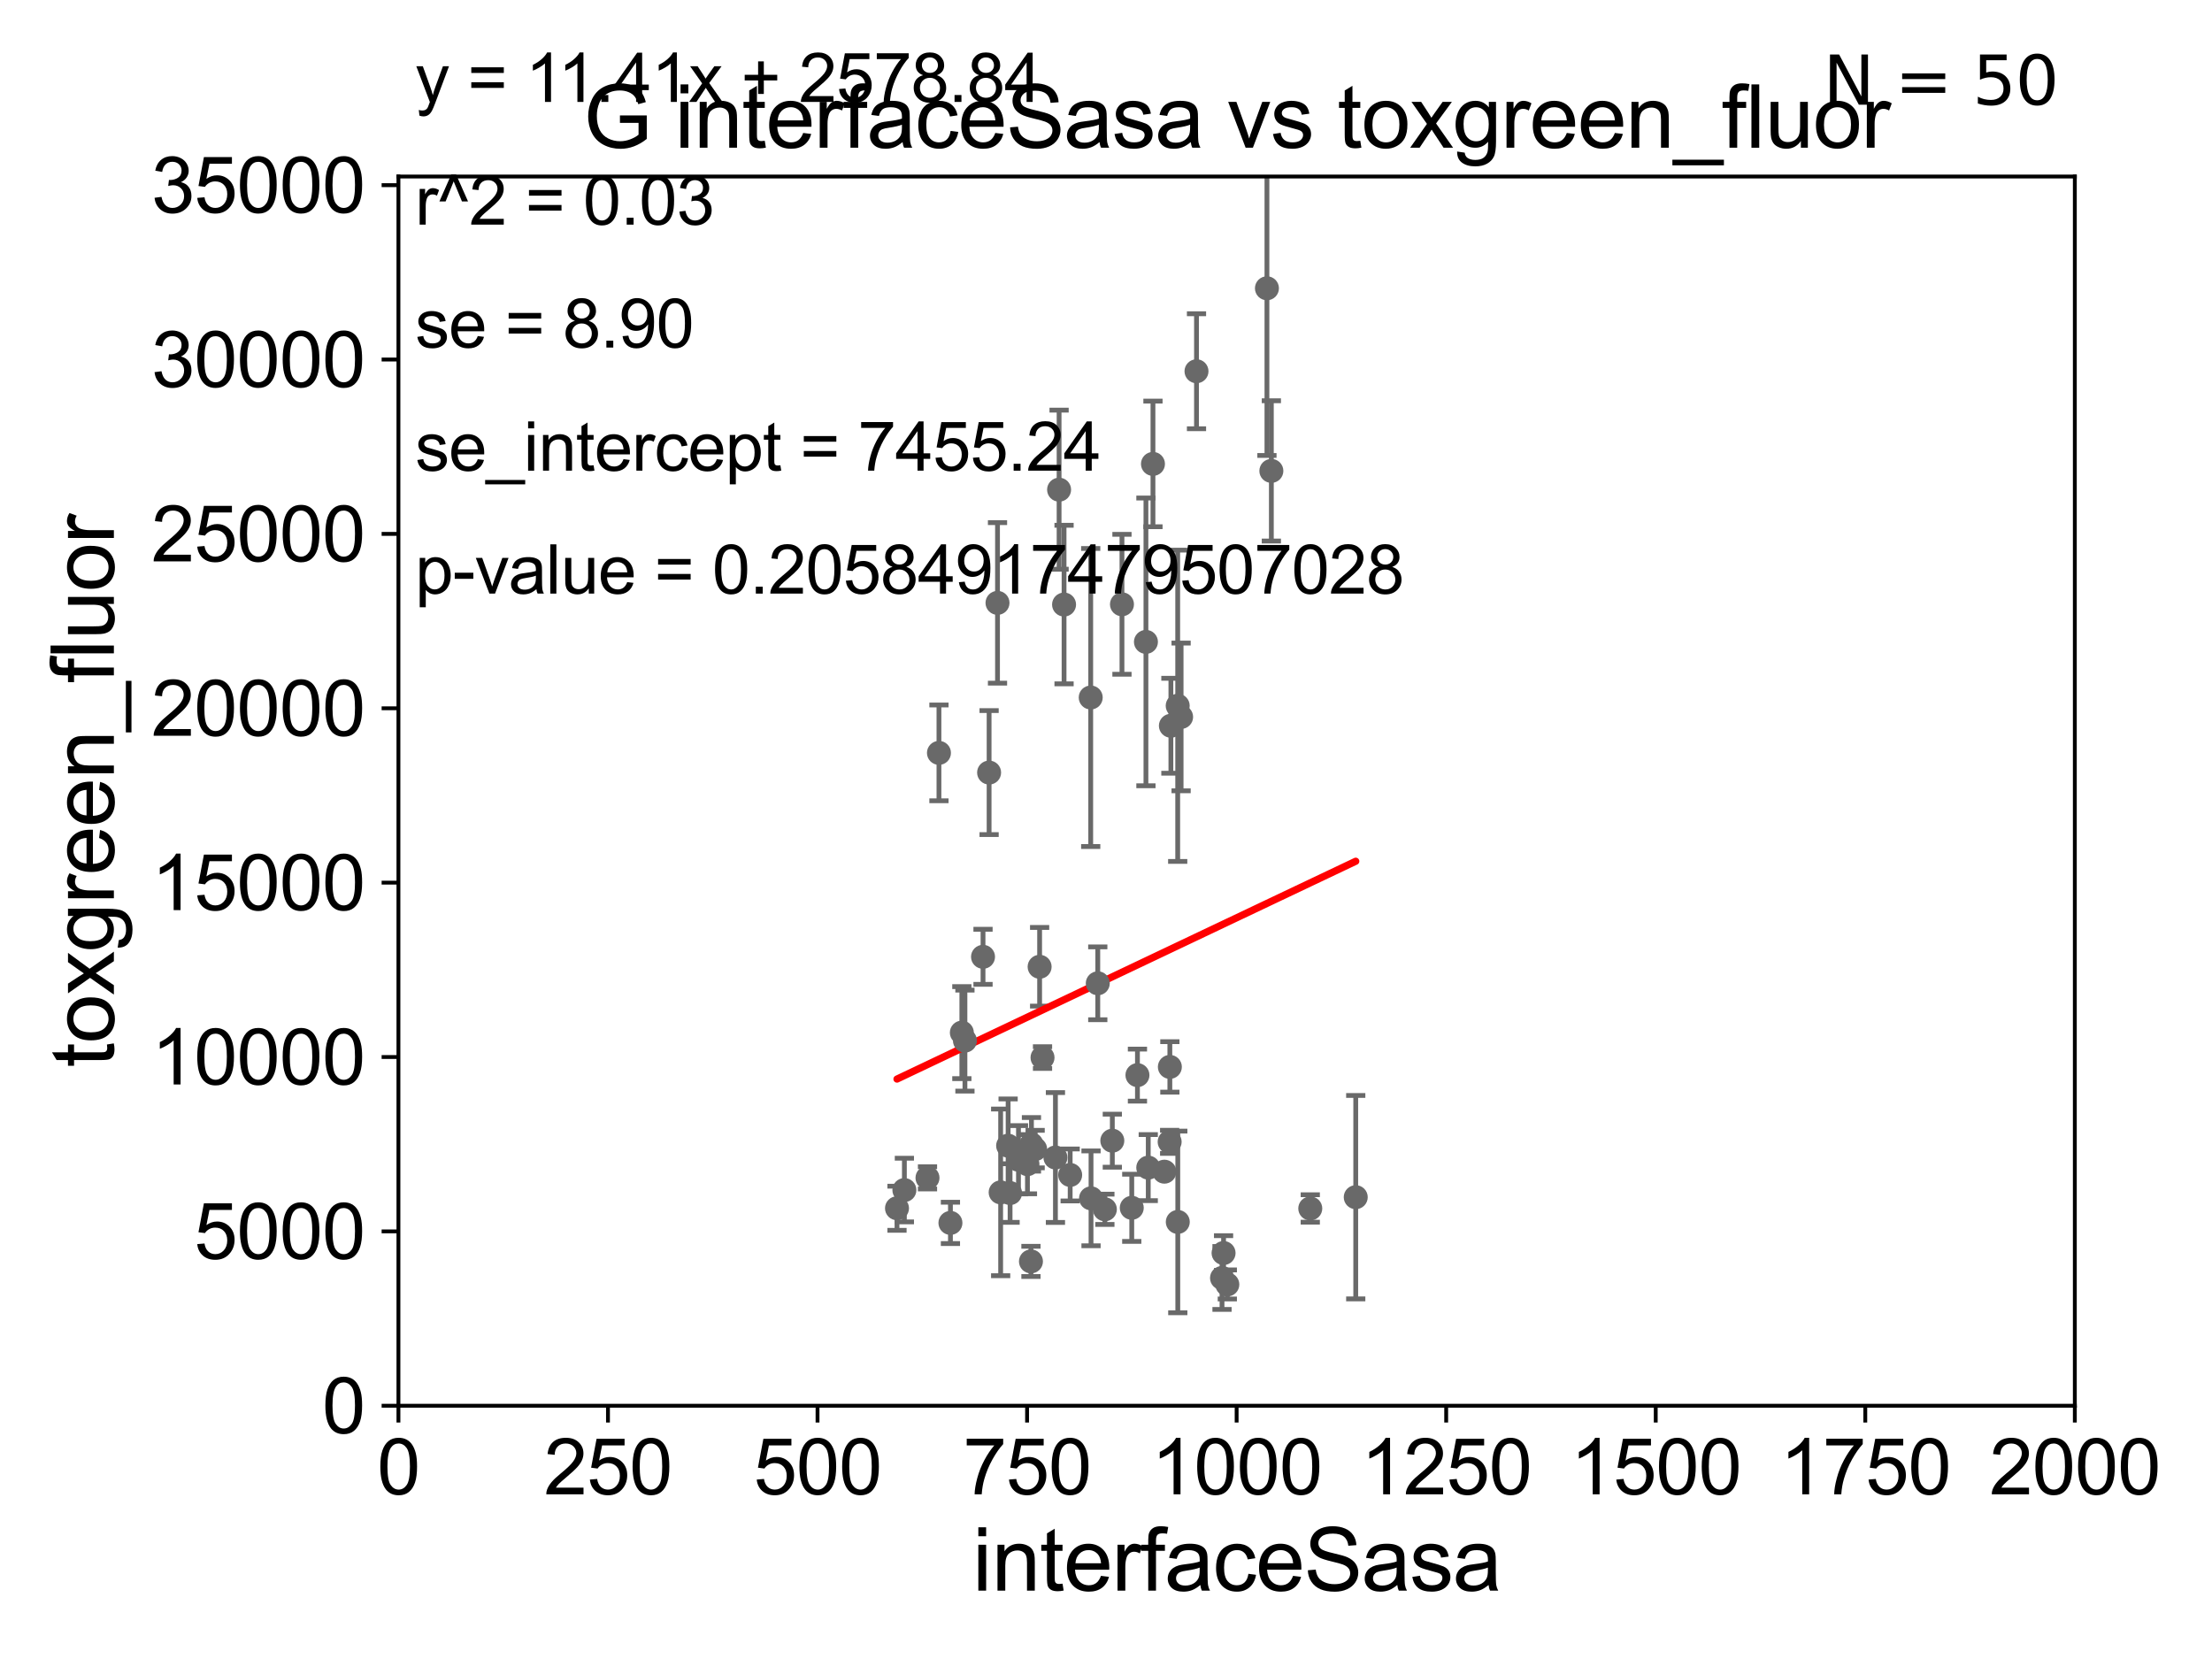 <?xml version="1.0" encoding="utf-8" standalone="no"?>
<!DOCTYPE svg PUBLIC "-//W3C//DTD SVG 1.1//EN"
  "http://www.w3.org/Graphics/SVG/1.1/DTD/svg11.dtd">
<svg xmlns:xlink="http://www.w3.org/1999/xlink" width="460.8pt" height="345.6pt" viewBox="0 0 460.8 345.6" xmlns="http://www.w3.org/2000/svg" version="1.1">
 <defs>
  <style type="text/css">*{stroke-linejoin: round; stroke-linecap: butt}</style>
 </defs>
 <g id="figure_1">
  <g id="patch_1">
   <path d="M 0 345.6 
L 460.8 345.6 
L 460.8 0 
L 0 0 
z
" style="fill: #ffffff"/>
  </g>
  <g id="axes_1">
   <g id="patch_2">
    <path d="M 83 292.84 
L 432.225 292.84 
L 432.225 36.775 
L 83 36.775 
z
" style="fill: #ffffff"/>
   </g>
   <g id="PathCollection_1">
    <defs>
     <path id="me1e0487c01" d="M 0 1.118 
C 0.297 1.118 0.581 1 0.791 0.791 
C 1 0.581 1.118 0.297 1.118 0 
C 1.118 -0.297 1 -0.581 0.791 -0.791 
C 0.581 -1 0.297 -1.118 0 -1.118 
C -0.297 -1.118 -0.581 -1 -0.791 -0.791 
C -1 -0.581 -1.118 -0.297 -1.118 0 
C -1.118 0.297 -1 0.581 -0.791 0.791 
C -0.581 1 -0.297 1.118 0 1.118 
z
" style="stroke: #696969"/>
    </defs>
    <g clip-path="url(#p7b3ec5b6a2)">
     <use xlink:href="#me1e0487c01" x="272.954" y="251.745" style="fill: #696969; stroke: #696969"/>
     <use xlink:href="#me1e0487c01" x="227.282" y="249.635" style="fill: #696969; stroke: #696969"/>
     <use xlink:href="#me1e0487c01" x="212.168" y="241.603" style="fill: #696969; stroke: #696969"/>
     <use xlink:href="#me1e0487c01" x="219.867" y="241.129" style="fill: #696969; stroke: #696969"/>
     <use xlink:href="#me1e0487c01" x="238.719" y="133.718" style="fill: #696969; stroke: #696969"/>
     <use xlink:href="#me1e0487c01" x="193.214" y="245.369" style="fill: #696969; stroke: #696969"/>
     <use xlink:href="#me1e0487c01" x="197.993" y="254.754" style="fill: #696969; stroke: #696969"/>
     <use xlink:href="#me1e0487c01" x="245.337" y="147.023" style="fill: #696969; stroke: #696969"/>
     <use xlink:href="#me1e0487c01" x="243.659" y="237.866" style="fill: #696969; stroke: #696969"/>
     <use xlink:href="#me1e0487c01" x="204.782" y="199.322" style="fill: #696969; stroke: #696969"/>
     <use xlink:href="#me1e0487c01" x="222.936" y="244.763" style="fill: #696969; stroke: #696969"/>
     <use xlink:href="#me1e0487c01" x="214.869" y="238.386" style="fill: #696969; stroke: #696969"/>
     <use xlink:href="#me1e0487c01" x="255.674" y="267.577" style="fill: #696969; stroke: #696969"/>
     <use xlink:href="#me1e0487c01" x="227.216" y="145.302" style="fill: #696969; stroke: #696969"/>
     <use xlink:href="#me1e0487c01" x="228.688" y="204.84" style="fill: #696969; stroke: #696969"/>
     <use xlink:href="#me1e0487c01" x="188.4" y="247.912" style="fill: #696969; stroke: #696969"/>
     <use xlink:href="#me1e0487c01" x="200.371" y="215.115" style="fill: #696969; stroke: #696969"/>
     <use xlink:href="#me1e0487c01" x="201.014" y="216.78" style="fill: #696969; stroke: #696969"/>
     <use xlink:href="#me1e0487c01" x="282.425" y="249.395" style="fill: #696969; stroke: #696969"/>
     <use xlink:href="#me1e0487c01" x="249.252" y="77.339" style="fill: #696969; stroke: #696969"/>
     <use xlink:href="#me1e0487c01" x="210.418" y="248.535" style="fill: #696969; stroke: #696969"/>
     <use xlink:href="#me1e0487c01" x="208.454" y="248.393" style="fill: #696969; stroke: #696969"/>
     <use xlink:href="#me1e0487c01" x="215.641" y="239.38" style="fill: #696969; stroke: #696969"/>
     <use xlink:href="#me1e0487c01" x="210.01" y="238.669" style="fill: #696969; stroke: #696969"/>
     <use xlink:href="#me1e0487c01" x="236.951" y="223.968" style="fill: #696969; stroke: #696969"/>
     <use xlink:href="#me1e0487c01" x="246.046" y="149.352" style="fill: #696969; stroke: #696969"/>
     <use xlink:href="#me1e0487c01" x="254.892" y="261.029" style="fill: #696969; stroke: #696969"/>
     <use xlink:href="#me1e0487c01" x="214.038" y="242.52" style="fill: #696969; stroke: #696969"/>
     <use xlink:href="#me1e0487c01" x="242.563" y="244.082" style="fill: #696969; stroke: #696969"/>
     <use xlink:href="#me1e0487c01" x="195.601" y="156.841" style="fill: #696969; stroke: #696969"/>
     <use xlink:href="#me1e0487c01" x="233.726" y="125.886" style="fill: #696969; stroke: #696969"/>
     <use xlink:href="#me1e0487c01" x="243.918" y="151.189" style="fill: #696969; stroke: #696969"/>
     <use xlink:href="#me1e0487c01" x="231.717" y="237.626" style="fill: #696969; stroke: #696969"/>
     <use xlink:href="#me1e0487c01" x="216.572" y="201.398" style="fill: #696969; stroke: #696969"/>
     <use xlink:href="#me1e0487c01" x="243.703" y="222.257" style="fill: #696969; stroke: #696969"/>
     <use xlink:href="#me1e0487c01" x="263.926" y="60.054" style="fill: #696969; stroke: #696969"/>
     <use xlink:href="#me1e0487c01" x="214.766" y="262.775" style="fill: #696969; stroke: #696969"/>
     <use xlink:href="#me1e0487c01" x="235.767" y="251.609" style="fill: #696969; stroke: #696969"/>
     <use xlink:href="#me1e0487c01" x="240.183" y="96.642" style="fill: #696969; stroke: #696969"/>
     <use xlink:href="#me1e0487c01" x="206.048" y="160.94" style="fill: #696969; stroke: #696969"/>
     <use xlink:href="#me1e0487c01" x="239.203" y="243.238" style="fill: #696969; stroke: #696969"/>
     <use xlink:href="#me1e0487c01" x="220.628" y="102.009" style="fill: #696969; stroke: #696969"/>
     <use xlink:href="#me1e0487c01" x="230.167" y="251.92" style="fill: #696969; stroke: #696969"/>
     <use xlink:href="#me1e0487c01" x="186.861" y="251.703" style="fill: #696969; stroke: #696969"/>
     <use xlink:href="#me1e0487c01" x="207.799" y="125.59" style="fill: #696969; stroke: #696969"/>
     <use xlink:href="#me1e0487c01" x="245.355" y="254.553" style="fill: #696969; stroke: #696969"/>
     <use xlink:href="#me1e0487c01" x="221.663" y="125.939" style="fill: #696969; stroke: #696969"/>
     <use xlink:href="#me1e0487c01" x="217.177" y="220.313" style="fill: #696969; stroke: #696969"/>
     <use xlink:href="#me1e0487c01" x="254.569" y="266.224" style="fill: #696969; stroke: #696969"/>
     <use xlink:href="#me1e0487c01" x="264.847" y="98.095" style="fill: #696969; stroke: #696969"/>
    </g>
   </g>
   <g id="matplotlib.axis_1">
    <g id="xtick_1">
     <g id="line2d_1">
      <defs>
       <path id="m2c0eaa4a09" d="M 0 0 
L 0 3.5 
" style="stroke: #000000; stroke-width: 0.8"/>
      </defs>
      <g>
       <use xlink:href="#m2c0eaa4a09" x="83" y="292.84" style="stroke: #000000; stroke-width: 0.8"/>
      </g>
     </g>
     <g id="text_1">
      <!-- 0 -->
      <g transform="translate(78.551 311.293)scale(0.16 -0.16)">
       <defs>
        <path id="ArialMT-30" d="M 266 2259 
Q 266 3072 433 3567 
Q 600 4063 929 4331 
Q 1259 4600 1759 4600 
Q 2128 4600 2406 4451 
Q 2684 4303 2865 4023 
Q 3047 3744 3150 3342 
Q 3253 2941 3253 2259 
Q 3253 1453 3087 958 
Q 2922 463 2592 192 
Q 2263 -78 1759 -78 
Q 1097 -78 719 397 
Q 266 969 266 2259 
z
M 844 2259 
Q 844 1131 1108 757 
Q 1372 384 1759 384 
Q 2147 384 2411 759 
Q 2675 1134 2675 2259 
Q 2675 3391 2411 3762 
Q 2147 4134 1753 4134 
Q 1366 4134 1134 3806 
Q 844 3388 844 2259 
z
" transform="scale(0.016)"/>
       </defs>
       <use xlink:href="#ArialMT-30"/>
      </g>
     </g>
    </g>
    <g id="xtick_2">
     <g id="line2d_2">
      <g>
       <use xlink:href="#m2c0eaa4a09" x="126.653" y="292.84" style="stroke: #000000; stroke-width: 0.8"/>
      </g>
     </g>
     <g id="text_2">
      <!-- 250 -->
      <g transform="translate(113.307 311.293)scale(0.16 -0.16)">
       <defs>
        <path id="ArialMT-32" d="M 3222 541 
L 3222 0 
L 194 0 
Q 188 203 259 391 
Q 375 700 629 1000 
Q 884 1300 1366 1694 
Q 2113 2306 2375 2664 
Q 2638 3022 2638 3341 
Q 2638 3675 2398 3904 
Q 2159 4134 1775 4134 
Q 1369 4134 1125 3890 
Q 881 3647 878 3216 
L 300 3275 
Q 359 3922 746 4261 
Q 1134 4600 1788 4600 
Q 2447 4600 2831 4234 
Q 3216 3869 3216 3328 
Q 3216 3053 3103 2787 
Q 2991 2522 2730 2228 
Q 2469 1934 1863 1422 
Q 1356 997 1212 845 
Q 1069 694 975 541 
L 3222 541 
z
" transform="scale(0.016)"/>
        <path id="ArialMT-35" d="M 266 1200 
L 856 1250 
Q 922 819 1161 601 
Q 1400 384 1738 384 
Q 2144 384 2425 690 
Q 2706 997 2706 1503 
Q 2706 1984 2436 2262 
Q 2166 2541 1728 2541 
Q 1456 2541 1237 2417 
Q 1019 2294 894 2097 
L 366 2166 
L 809 4519 
L 3088 4519 
L 3088 3981 
L 1259 3981 
L 1013 2750 
Q 1425 3038 1878 3038 
Q 2478 3038 2890 2622 
Q 3303 2206 3303 1553 
Q 3303 931 2941 478 
Q 2500 -78 1738 -78 
Q 1113 -78 717 272 
Q 322 622 266 1200 
z
" transform="scale(0.016)"/>
       </defs>
       <use xlink:href="#ArialMT-32"/>
       <use xlink:href="#ArialMT-35" x="55.615"/>
       <use xlink:href="#ArialMT-30" x="111.23"/>
      </g>
     </g>
    </g>
    <g id="xtick_3">
     <g id="line2d_3">
      <g>
       <use xlink:href="#m2c0eaa4a09" x="170.306" y="292.84" style="stroke: #000000; stroke-width: 0.8"/>
      </g>
     </g>
     <g id="text_3">
      <!-- 500 -->
      <g transform="translate(156.96 311.293)scale(0.16 -0.16)">
       <use xlink:href="#ArialMT-35"/>
       <use xlink:href="#ArialMT-30" x="55.615"/>
       <use xlink:href="#ArialMT-30" x="111.23"/>
      </g>
     </g>
    </g>
    <g id="xtick_4">
     <g id="line2d_4">
      <g>
       <use xlink:href="#m2c0eaa4a09" x="213.959" y="292.84" style="stroke: #000000; stroke-width: 0.8"/>
      </g>
     </g>
     <g id="text_4">
      <!-- 750 -->
      <g transform="translate(200.613 311.293)scale(0.16 -0.16)">
       <defs>
        <path id="ArialMT-37" d="M 303 3981 
L 303 4522 
L 3269 4522 
L 3269 4084 
Q 2831 3619 2401 2847 
Q 1972 2075 1738 1259 
Q 1569 684 1522 0 
L 944 0 
Q 953 541 1156 1306 
Q 1359 2072 1739 2783 
Q 2119 3494 2547 3981 
L 303 3981 
z
" transform="scale(0.016)"/>
       </defs>
       <use xlink:href="#ArialMT-37"/>
       <use xlink:href="#ArialMT-35" x="55.615"/>
       <use xlink:href="#ArialMT-30" x="111.23"/>
      </g>
     </g>
    </g>
    <g id="xtick_5">
     <g id="line2d_5">
      <g>
       <use xlink:href="#m2c0eaa4a09" x="257.613" y="292.84" style="stroke: #000000; stroke-width: 0.8"/>
      </g>
     </g>
     <g id="text_5">
      <!-- 1000 -->
      <g transform="translate(239.817 311.293)scale(0.16 -0.16)">
       <defs>
        <path id="ArialMT-31" d="M 2384 0 
L 1822 0 
L 1822 3584 
Q 1619 3391 1289 3197 
Q 959 3003 697 2906 
L 697 3450 
Q 1169 3672 1522 3987 
Q 1875 4303 2022 4600 
L 2384 4600 
L 2384 0 
z
" transform="scale(0.016)"/>
       </defs>
       <use xlink:href="#ArialMT-31"/>
       <use xlink:href="#ArialMT-30" x="55.615"/>
       <use xlink:href="#ArialMT-30" x="111.23"/>
       <use xlink:href="#ArialMT-30" x="166.846"/>
      </g>
     </g>
    </g>
    <g id="xtick_6">
     <g id="line2d_6">
      <g>
       <use xlink:href="#m2c0eaa4a09" x="301.266" y="292.84" style="stroke: #000000; stroke-width: 0.8"/>
      </g>
     </g>
     <g id="text_6">
      <!-- 1250 -->
      <g transform="translate(283.471 311.293)scale(0.16 -0.16)">
       <use xlink:href="#ArialMT-31"/>
       <use xlink:href="#ArialMT-32" x="55.615"/>
       <use xlink:href="#ArialMT-35" x="111.23"/>
       <use xlink:href="#ArialMT-30" x="166.846"/>
      </g>
     </g>
    </g>
    <g id="xtick_7">
     <g id="line2d_7">
      <g>
       <use xlink:href="#m2c0eaa4a09" x="344.919" y="292.84" style="stroke: #000000; stroke-width: 0.8"/>
      </g>
     </g>
     <g id="text_7">
      <!-- 1500 -->
      <g transform="translate(327.124 311.293)scale(0.16 -0.16)">
       <use xlink:href="#ArialMT-31"/>
       <use xlink:href="#ArialMT-35" x="55.615"/>
       <use xlink:href="#ArialMT-30" x="111.23"/>
       <use xlink:href="#ArialMT-30" x="166.846"/>
      </g>
     </g>
    </g>
    <g id="xtick_8">
     <g id="line2d_8">
      <g>
       <use xlink:href="#m2c0eaa4a09" x="388.572" y="292.84" style="stroke: #000000; stroke-width: 0.8"/>
      </g>
     </g>
     <g id="text_8">
      <!-- 1750 -->
      <g transform="translate(370.777 311.293)scale(0.16 -0.16)">
       <use xlink:href="#ArialMT-31"/>
       <use xlink:href="#ArialMT-37" x="55.615"/>
       <use xlink:href="#ArialMT-35" x="111.23"/>
       <use xlink:href="#ArialMT-30" x="166.846"/>
      </g>
     </g>
    </g>
    <g id="xtick_9">
     <g id="line2d_9">
      <g>
       <use xlink:href="#m2c0eaa4a09" x="432.225" y="292.84" style="stroke: #000000; stroke-width: 0.8"/>
      </g>
     </g>
     <g id="text_9">
      <!-- 2000 -->
      <g transform="translate(414.43 311.293)scale(0.16 -0.16)">
       <use xlink:href="#ArialMT-32"/>
       <use xlink:href="#ArialMT-30" x="55.615"/>
       <use xlink:href="#ArialMT-30" x="111.23"/>
       <use xlink:href="#ArialMT-30" x="166.846"/>
      </g>
     </g>
    </g>
    <g id="text_10">
     <!-- interfaceSasa -->
     <g transform="translate(202.583 331.357)scale(0.18 -0.18)">
      <defs>
       <path id="ArialMT-69" d="M 425 3934 
L 425 4581 
L 988 4581 
L 988 3934 
L 425 3934 
z
M 425 0 
L 425 3319 
L 988 3319 
L 988 0 
L 425 0 
z
" transform="scale(0.016)"/>
       <path id="ArialMT-6e" d="M 422 0 
L 422 3319 
L 928 3319 
L 928 2847 
Q 1294 3394 1984 3394 
Q 2284 3394 2536 3286 
Q 2788 3178 2913 3003 
Q 3038 2828 3088 2588 
Q 3119 2431 3119 2041 
L 3119 0 
L 2556 0 
L 2556 2019 
Q 2556 2363 2490 2533 
Q 2425 2703 2258 2804 
Q 2091 2906 1866 2906 
Q 1506 2906 1245 2678 
Q 984 2450 984 1813 
L 984 0 
L 422 0 
z
" transform="scale(0.016)"/>
       <path id="ArialMT-74" d="M 1650 503 
L 1731 6 
Q 1494 -44 1306 -44 
Q 1000 -44 831 53 
Q 663 150 594 308 
Q 525 466 525 972 
L 525 2881 
L 113 2881 
L 113 3319 
L 525 3319 
L 525 4141 
L 1084 4478 
L 1084 3319 
L 1650 3319 
L 1650 2881 
L 1084 2881 
L 1084 941 
Q 1084 700 1114 631 
Q 1144 563 1211 522 
Q 1278 481 1403 481 
Q 1497 481 1650 503 
z
" transform="scale(0.016)"/>
       <path id="ArialMT-65" d="M 2694 1069 
L 3275 997 
Q 3138 488 2766 206 
Q 2394 -75 1816 -75 
Q 1088 -75 661 373 
Q 234 822 234 1631 
Q 234 2469 665 2931 
Q 1097 3394 1784 3394 
Q 2450 3394 2872 2941 
Q 3294 2488 3294 1666 
Q 3294 1616 3291 1516 
L 816 1516 
Q 847 969 1125 678 
Q 1403 388 1819 388 
Q 2128 388 2347 550 
Q 2566 713 2694 1069 
z
M 847 1978 
L 2700 1978 
Q 2663 2397 2488 2606 
Q 2219 2931 1791 2931 
Q 1403 2931 1139 2672 
Q 875 2413 847 1978 
z
" transform="scale(0.016)"/>
       <path id="ArialMT-72" d="M 416 0 
L 416 3319 
L 922 3319 
L 922 2816 
Q 1116 3169 1280 3281 
Q 1444 3394 1641 3394 
Q 1925 3394 2219 3213 
L 2025 2691 
Q 1819 2813 1613 2813 
Q 1428 2813 1281 2702 
Q 1134 2591 1072 2394 
Q 978 2094 978 1738 
L 978 0 
L 416 0 
z
" transform="scale(0.016)"/>
       <path id="ArialMT-66" d="M 556 0 
L 556 2881 
L 59 2881 
L 59 3319 
L 556 3319 
L 556 3672 
Q 556 4006 616 4169 
Q 697 4388 901 4523 
Q 1106 4659 1475 4659 
Q 1713 4659 2000 4603 
L 1916 4113 
Q 1741 4144 1584 4144 
Q 1328 4144 1222 4034 
Q 1116 3925 1116 3625 
L 1116 3319 
L 1763 3319 
L 1763 2881 
L 1116 2881 
L 1116 0 
L 556 0 
z
" transform="scale(0.016)"/>
       <path id="ArialMT-61" d="M 2588 409 
Q 2275 144 1986 34 
Q 1697 -75 1366 -75 
Q 819 -75 525 192 
Q 231 459 231 875 
Q 231 1119 342 1320 
Q 453 1522 633 1644 
Q 813 1766 1038 1828 
Q 1203 1872 1538 1913 
Q 2219 1994 2541 2106 
Q 2544 2222 2544 2253 
Q 2544 2597 2384 2738 
Q 2169 2928 1744 2928 
Q 1347 2928 1158 2789 
Q 969 2650 878 2297 
L 328 2372 
Q 403 2725 575 2942 
Q 747 3159 1072 3276 
Q 1397 3394 1825 3394 
Q 2250 3394 2515 3294 
Q 2781 3194 2906 3042 
Q 3031 2891 3081 2659 
Q 3109 2516 3109 2141 
L 3109 1391 
Q 3109 606 3145 398 
Q 3181 191 3288 0 
L 2700 0 
Q 2613 175 2588 409 
z
M 2541 1666 
Q 2234 1541 1622 1453 
Q 1275 1403 1131 1340 
Q 988 1278 909 1158 
Q 831 1038 831 891 
Q 831 666 1001 516 
Q 1172 366 1500 366 
Q 1825 366 2078 508 
Q 2331 650 2450 897 
Q 2541 1088 2541 1459 
L 2541 1666 
z
" transform="scale(0.016)"/>
       <path id="ArialMT-63" d="M 2588 1216 
L 3141 1144 
Q 3050 572 2676 248 
Q 2303 -75 1759 -75 
Q 1078 -75 664 370 
Q 250 816 250 1647 
Q 250 2184 428 2587 
Q 606 2991 970 3192 
Q 1334 3394 1763 3394 
Q 2303 3394 2647 3120 
Q 2991 2847 3088 2344 
L 2541 2259 
Q 2463 2594 2264 2762 
Q 2066 2931 1784 2931 
Q 1359 2931 1093 2626 
Q 828 2322 828 1663 
Q 828 994 1084 691 
Q 1341 388 1753 388 
Q 2084 388 2306 591 
Q 2528 794 2588 1216 
z
" transform="scale(0.016)"/>
       <path id="ArialMT-53" d="M 288 1472 
L 859 1522 
Q 900 1178 1048 958 
Q 1197 738 1509 602 
Q 1822 466 2213 466 
Q 2559 466 2825 569 
Q 3091 672 3220 851 
Q 3350 1031 3350 1244 
Q 3350 1459 3225 1620 
Q 3100 1781 2813 1891 
Q 2628 1963 1997 2114 
Q 1366 2266 1113 2400 
Q 784 2572 623 2826 
Q 463 3081 463 3397 
Q 463 3744 659 4045 
Q 856 4347 1234 4503 
Q 1613 4659 2075 4659 
Q 2584 4659 2973 4495 
Q 3363 4331 3572 4012 
Q 3781 3694 3797 3291 
L 3216 3247 
Q 3169 3681 2898 3903 
Q 2628 4125 2100 4125 
Q 1550 4125 1298 3923 
Q 1047 3722 1047 3438 
Q 1047 3191 1225 3031 
Q 1400 2872 2139 2705 
Q 2878 2538 3153 2413 
Q 3553 2228 3743 1945 
Q 3934 1663 3934 1294 
Q 3934 928 3725 604 
Q 3516 281 3123 101 
Q 2731 -78 2241 -78 
Q 1619 -78 1198 103 
Q 778 284 539 648 
Q 300 1013 288 1472 
z
" transform="scale(0.016)"/>
       <path id="ArialMT-73" d="M 197 991 
L 753 1078 
Q 800 744 1014 566 
Q 1228 388 1613 388 
Q 2000 388 2187 545 
Q 2375 703 2375 916 
Q 2375 1106 2209 1216 
Q 2094 1291 1634 1406 
Q 1016 1563 777 1677 
Q 538 1791 414 1992 
Q 291 2194 291 2438 
Q 291 2659 392 2848 
Q 494 3038 669 3163 
Q 800 3259 1026 3326 
Q 1253 3394 1513 3394 
Q 1903 3394 2198 3281 
Q 2494 3169 2634 2976 
Q 2775 2784 2828 2463 
L 2278 2388 
Q 2241 2644 2061 2787 
Q 1881 2931 1553 2931 
Q 1166 2931 1000 2803 
Q 834 2675 834 2503 
Q 834 2394 903 2306 
Q 972 2216 1119 2156 
Q 1203 2125 1616 2013 
Q 2213 1853 2448 1751 
Q 2684 1650 2818 1456 
Q 2953 1263 2953 975 
Q 2953 694 2789 445 
Q 2625 197 2315 61 
Q 2006 -75 1616 -75 
Q 969 -75 630 194 
Q 291 463 197 991 
z
" transform="scale(0.016)"/>
      </defs>
      <use xlink:href="#ArialMT-69"/>
      <use xlink:href="#ArialMT-6e" x="22.217"/>
      <use xlink:href="#ArialMT-74" x="77.832"/>
      <use xlink:href="#ArialMT-65" x="105.615"/>
      <use xlink:href="#ArialMT-72" x="161.23"/>
      <use xlink:href="#ArialMT-66" x="194.531"/>
      <use xlink:href="#ArialMT-61" x="222.314"/>
      <use xlink:href="#ArialMT-63" x="277.93"/>
      <use xlink:href="#ArialMT-65" x="327.93"/>
      <use xlink:href="#ArialMT-53" x="383.545"/>
      <use xlink:href="#ArialMT-61" x="450.244"/>
      <use xlink:href="#ArialMT-73" x="505.859"/>
      <use xlink:href="#ArialMT-61" x="555.859"/>
     </g>
    </g>
   </g>
   <g id="matplotlib.axis_2">
    <g id="ytick_1">
     <g id="line2d_10">
      <defs>
       <path id="m49999e8993" d="M 0 0 
L -3.5 0 
" style="stroke: #000000; stroke-width: 0.8"/>
      </defs>
      <g>
       <use xlink:href="#m49999e8993" x="83" y="292.84" style="stroke: #000000; stroke-width: 0.8"/>
      </g>
     </g>
     <g id="text_11">
      <!-- 0 -->
      <g transform="translate(67.103 298.566)scale(0.16 -0.16)">
       <use xlink:href="#ArialMT-30"/>
      </g>
     </g>
    </g>
    <g id="ytick_2">
     <g id="line2d_11">
      <g>
       <use xlink:href="#m49999e8993" x="83" y="256.516" style="stroke: #000000; stroke-width: 0.8"/>
      </g>
     </g>
     <g id="text_12">
      <!-- 5000 -->
      <g transform="translate(40.41 262.242)scale(0.16 -0.16)">
       <use xlink:href="#ArialMT-35"/>
       <use xlink:href="#ArialMT-30" x="55.615"/>
       <use xlink:href="#ArialMT-30" x="111.23"/>
       <use xlink:href="#ArialMT-30" x="166.846"/>
      </g>
     </g>
    </g>
    <g id="ytick_3">
     <g id="line2d_12">
      <g>
       <use xlink:href="#m49999e8993" x="83" y="220.192" style="stroke: #000000; stroke-width: 0.8"/>
      </g>
     </g>
     <g id="text_13">
      <!-- 10000 -->
      <g transform="translate(31.512 225.918)scale(0.16 -0.16)">
       <use xlink:href="#ArialMT-31"/>
       <use xlink:href="#ArialMT-30" x="55.615"/>
       <use xlink:href="#ArialMT-30" x="111.23"/>
       <use xlink:href="#ArialMT-30" x="166.846"/>
       <use xlink:href="#ArialMT-30" x="222.461"/>
      </g>
     </g>
    </g>
    <g id="ytick_4">
     <g id="line2d_13">
      <g>
       <use xlink:href="#m49999e8993" x="83" y="183.867" style="stroke: #000000; stroke-width: 0.8"/>
      </g>
     </g>
     <g id="text_14">
      <!-- 15000 -->
      <g transform="translate(31.512 189.594)scale(0.16 -0.16)">
       <use xlink:href="#ArialMT-31"/>
       <use xlink:href="#ArialMT-35" x="55.615"/>
       <use xlink:href="#ArialMT-30" x="111.23"/>
       <use xlink:href="#ArialMT-30" x="166.846"/>
       <use xlink:href="#ArialMT-30" x="222.461"/>
      </g>
     </g>
    </g>
    <g id="ytick_5">
     <g id="line2d_14">
      <g>
       <use xlink:href="#m49999e8993" x="83" y="147.543" style="stroke: #000000; stroke-width: 0.8"/>
      </g>
     </g>
     <g id="text_15">
      <!-- 20000 -->
      <g transform="translate(31.512 153.27)scale(0.16 -0.16)">
       <use xlink:href="#ArialMT-32"/>
       <use xlink:href="#ArialMT-30" x="55.615"/>
       <use xlink:href="#ArialMT-30" x="111.23"/>
       <use xlink:href="#ArialMT-30" x="166.846"/>
       <use xlink:href="#ArialMT-30" x="222.461"/>
      </g>
     </g>
    </g>
    <g id="ytick_6">
     <g id="line2d_15">
      <g>
       <use xlink:href="#m49999e8993" x="83" y="111.219" style="stroke: #000000; stroke-width: 0.8"/>
      </g>
     </g>
     <g id="text_16">
      <!-- 25000 -->
      <g transform="translate(31.512 116.945)scale(0.16 -0.16)">
       <use xlink:href="#ArialMT-32"/>
       <use xlink:href="#ArialMT-35" x="55.615"/>
       <use xlink:href="#ArialMT-30" x="111.23"/>
       <use xlink:href="#ArialMT-30" x="166.846"/>
       <use xlink:href="#ArialMT-30" x="222.461"/>
      </g>
     </g>
    </g>
    <g id="ytick_7">
     <g id="line2d_16">
      <g>
       <use xlink:href="#m49999e8993" x="83" y="74.895" style="stroke: #000000; stroke-width: 0.8"/>
      </g>
     </g>
     <g id="text_17">
      <!-- 30000 -->
      <g transform="translate(31.512 80.621)scale(0.16 -0.16)">
       <defs>
        <path id="ArialMT-33" d="M 269 1209 
L 831 1284 
Q 928 806 1161 595 
Q 1394 384 1728 384 
Q 2125 384 2398 659 
Q 2672 934 2672 1341 
Q 2672 1728 2419 1979 
Q 2166 2231 1775 2231 
Q 1616 2231 1378 2169 
L 1441 2663 
Q 1497 2656 1531 2656 
Q 1891 2656 2178 2843 
Q 2466 3031 2466 3422 
Q 2466 3731 2256 3934 
Q 2047 4138 1716 4138 
Q 1388 4138 1169 3931 
Q 950 3725 888 3313 
L 325 3413 
Q 428 3978 793 4289 
Q 1159 4600 1703 4600 
Q 2078 4600 2393 4439 
Q 2709 4278 2876 4000 
Q 3044 3722 3044 3409 
Q 3044 3113 2884 2869 
Q 2725 2625 2413 2481 
Q 2819 2388 3044 2092 
Q 3269 1797 3269 1353 
Q 3269 753 2831 336 
Q 2394 -81 1725 -81 
Q 1122 -81 723 278 
Q 325 638 269 1209 
z
" transform="scale(0.016)"/>
       </defs>
       <use xlink:href="#ArialMT-33"/>
       <use xlink:href="#ArialMT-30" x="55.615"/>
       <use xlink:href="#ArialMT-30" x="111.23"/>
       <use xlink:href="#ArialMT-30" x="166.846"/>
       <use xlink:href="#ArialMT-30" x="222.461"/>
      </g>
     </g>
    </g>
    <g id="ytick_8">
     <g id="line2d_17">
      <g>
       <use xlink:href="#m49999e8993" x="83" y="38.571" style="stroke: #000000; stroke-width: 0.8"/>
      </g>
     </g>
     <g id="text_18">
      <!-- 35000 -->
      <g transform="translate(31.512 44.297)scale(0.16 -0.16)">
       <use xlink:href="#ArialMT-33"/>
       <use xlink:href="#ArialMT-35" x="55.615"/>
       <use xlink:href="#ArialMT-30" x="111.23"/>
       <use xlink:href="#ArialMT-30" x="166.846"/>
       <use xlink:href="#ArialMT-30" x="222.461"/>
      </g>
     </g>
    </g>
    <g id="text_19">
     <!-- toxgreen_fluor -->
     <g transform="translate(23.724 222.34)rotate(-90)scale(0.18 -0.18)">
      <defs>
       <path id="ArialMT-6f" d="M 213 1659 
Q 213 2581 725 3025 
Q 1153 3394 1769 3394 
Q 2453 3394 2887 2945 
Q 3322 2497 3322 1706 
Q 3322 1066 3130 698 
Q 2938 331 2570 128 
Q 2203 -75 1769 -75 
Q 1072 -75 642 372 
Q 213 819 213 1659 
z
M 791 1659 
Q 791 1022 1069 705 
Q 1347 388 1769 388 
Q 2188 388 2466 706 
Q 2744 1025 2744 1678 
Q 2744 2294 2464 2611 
Q 2184 2928 1769 2928 
Q 1347 2928 1069 2612 
Q 791 2297 791 1659 
z
" transform="scale(0.016)"/>
       <path id="ArialMT-78" d="M 47 0 
L 1259 1725 
L 138 3319 
L 841 3319 
L 1350 2541 
Q 1494 2319 1581 2169 
Q 1719 2375 1834 2534 
L 2394 3319 
L 3066 3319 
L 1919 1756 
L 3153 0 
L 2463 0 
L 1781 1031 
L 1600 1309 
L 728 0 
L 47 0 
z
" transform="scale(0.016)"/>
       <path id="ArialMT-67" d="M 319 -275 
L 866 -356 
Q 900 -609 1056 -725 
Q 1266 -881 1628 -881 
Q 2019 -881 2231 -725 
Q 2444 -569 2519 -288 
Q 2563 -116 2559 434 
Q 2191 0 1641 0 
Q 956 0 581 494 
Q 206 988 206 1678 
Q 206 2153 378 2554 
Q 550 2956 876 3175 
Q 1203 3394 1644 3394 
Q 2231 3394 2613 2919 
L 2613 3319 
L 3131 3319 
L 3131 450 
Q 3131 -325 2973 -648 
Q 2816 -972 2473 -1159 
Q 2131 -1347 1631 -1347 
Q 1038 -1347 672 -1080 
Q 306 -813 319 -275 
z
M 784 1719 
Q 784 1066 1043 766 
Q 1303 466 1694 466 
Q 2081 466 2343 764 
Q 2606 1063 2606 1700 
Q 2606 2309 2336 2618 
Q 2066 2928 1684 2928 
Q 1309 2928 1046 2623 
Q 784 2319 784 1719 
z
" transform="scale(0.016)"/>
       <path id="ArialMT-5f" d="M -97 -1272 
L -97 -866 
L 3631 -866 
L 3631 -1272 
L -97 -1272 
z
" transform="scale(0.016)"/>
       <path id="ArialMT-6c" d="M 409 0 
L 409 4581 
L 972 4581 
L 972 0 
L 409 0 
z
" transform="scale(0.016)"/>
       <path id="ArialMT-75" d="M 2597 0 
L 2597 488 
Q 2209 -75 1544 -75 
Q 1250 -75 995 37 
Q 741 150 617 320 
Q 494 491 444 738 
Q 409 903 409 1263 
L 409 3319 
L 972 3319 
L 972 1478 
Q 972 1038 1006 884 
Q 1059 663 1231 536 
Q 1403 409 1656 409 
Q 1909 409 2131 539 
Q 2353 669 2445 892 
Q 2538 1116 2538 1541 
L 2538 3319 
L 3100 3319 
L 3100 0 
L 2597 0 
z
" transform="scale(0.016)"/>
      </defs>
      <use xlink:href="#ArialMT-74"/>
      <use xlink:href="#ArialMT-6f" x="27.783"/>
      <use xlink:href="#ArialMT-78" x="83.398"/>
      <use xlink:href="#ArialMT-67" x="133.398"/>
      <use xlink:href="#ArialMT-72" x="189.014"/>
      <use xlink:href="#ArialMT-65" x="222.314"/>
      <use xlink:href="#ArialMT-65" x="277.93"/>
      <use xlink:href="#ArialMT-6e" x="333.545"/>
      <use xlink:href="#ArialMT-5f" x="389.16"/>
      <use xlink:href="#ArialMT-66" x="444.775"/>
      <use xlink:href="#ArialMT-6c" x="472.559"/>
      <use xlink:href="#ArialMT-75" x="494.775"/>
      <use xlink:href="#ArialMT-6f" x="550.391"/>
      <use xlink:href="#ArialMT-72" x="606.006"/>
     </g>
    </g>
   </g>
   <g id="LineCollection_1">
    <path d="M 272.954 254.604 
L 272.954 248.885 
" clip-path="url(#p7b3ec5b6a2)" style="fill: none; stroke: #696969"/>
    <path d="M 227.282 259.513 
L 227.282 239.756 
" clip-path="url(#p7b3ec5b6a2)" style="fill: none; stroke: #696969"/>
    <path d="M 212.168 248.719 
L 212.168 234.486 
" clip-path="url(#p7b3ec5b6a2)" style="fill: none; stroke: #696969"/>
    <path d="M 219.867 254.655 
L 219.867 227.604 
" clip-path="url(#p7b3ec5b6a2)" style="fill: none; stroke: #696969"/>
    <path d="M 238.719 163.689 
L 238.719 103.748 
" clip-path="url(#p7b3ec5b6a2)" style="fill: none; stroke: #696969"/>
    <path d="M 193.214 247.686 
L 193.214 243.052 
" clip-path="url(#p7b3ec5b6a2)" style="fill: none; stroke: #696969"/>
    <path d="M 197.993 259.056 
L 197.993 250.451 
" clip-path="url(#p7b3ec5b6a2)" style="fill: none; stroke: #696969"/>
    <path d="M 245.337 179.444 
L 245.337 114.602 
" clip-path="url(#p7b3ec5b6a2)" style="fill: none; stroke: #696969"/>
    <path d="M 243.659 240.273 
L 243.659 235.46 
" clip-path="url(#p7b3ec5b6a2)" style="fill: none; stroke: #696969"/>
    <path d="M 204.782 205.059 
L 204.782 193.584 
" clip-path="url(#p7b3ec5b6a2)" style="fill: none; stroke: #696969"/>
    <path d="M 222.936 250.174 
L 222.936 239.352 
" clip-path="url(#p7b3ec5b6a2)" style="fill: none; stroke: #696969"/>
    <path d="M 214.869 243.968 
L 214.869 232.803 
" clip-path="url(#p7b3ec5b6a2)" style="fill: none; stroke: #696969"/>
    <path d="M 255.674 270.604 
L 255.674 264.55 
" clip-path="url(#p7b3ec5b6a2)" style="fill: none; stroke: #696969"/>
    <path d="M 227.216 176.343 
L 227.216 114.261 
" clip-path="url(#p7b3ec5b6a2)" style="fill: none; stroke: #696969"/>
    <path d="M 228.688 212.427 
L 228.688 197.253 
" clip-path="url(#p7b3ec5b6a2)" style="fill: none; stroke: #696969"/>
    <path d="M 188.4 254.544 
L 188.4 241.28 
" clip-path="url(#p7b3ec5b6a2)" style="fill: none; stroke: #696969"/>
    <path d="M 200.371 224.7 
L 200.371 205.53 
" clip-path="url(#p7b3ec5b6a2)" style="fill: none; stroke: #696969"/>
    <path d="M 201.014 227.297 
L 201.014 206.263 
" clip-path="url(#p7b3ec5b6a2)" style="fill: none; stroke: #696969"/>
    <path d="M 282.425 270.583 
L 282.425 228.207 
" clip-path="url(#p7b3ec5b6a2)" style="fill: none; stroke: #696969"/>
    <path d="M 249.252 89.318 
L 249.252 65.36 
" clip-path="url(#p7b3ec5b6a2)" style="fill: none; stroke: #696969"/>
    <path d="M 210.418 254.642 
L 210.418 242.428 
" clip-path="url(#p7b3ec5b6a2)" style="fill: none; stroke: #696969"/>
    <path d="M 208.454 265.753 
L 208.454 231.034 
" clip-path="url(#p7b3ec5b6a2)" style="fill: none; stroke: #696969"/>
    <path d="M 215.641 243.288 
L 215.641 235.471 
" clip-path="url(#p7b3ec5b6a2)" style="fill: none; stroke: #696969"/>
    <path d="M 210.01 248.408 
L 210.01 228.93 
" clip-path="url(#p7b3ec5b6a2)" style="fill: none; stroke: #696969"/>
    <path d="M 236.951 229.385 
L 236.951 218.552 
" clip-path="url(#p7b3ec5b6a2)" style="fill: none; stroke: #696969"/>
    <path d="M 246.046 164.74 
L 246.046 133.965 
" clip-path="url(#p7b3ec5b6a2)" style="fill: none; stroke: #696969"/>
    <path d="M 254.892 264.642 
L 254.892 257.417 
" clip-path="url(#p7b3ec5b6a2)" style="fill: none; stroke: #696969"/>
    <path d="M 214.038 248.688 
L 214.038 236.352 
" clip-path="url(#p7b3ec5b6a2)" style="fill: none; stroke: #696969"/>
    <path d="M 242.563 244.986 
L 242.563 243.178 
" clip-path="url(#p7b3ec5b6a2)" style="fill: none; stroke: #696969"/>
    <path d="M 195.601 166.82 
L 195.601 146.861 
" clip-path="url(#p7b3ec5b6a2)" style="fill: none; stroke: #696969"/>
    <path d="M 233.726 140.457 
L 233.726 111.314 
" clip-path="url(#p7b3ec5b6a2)" style="fill: none; stroke: #696969"/>
    <path d="M 243.918 161.08 
L 243.918 141.298 
" clip-path="url(#p7b3ec5b6a2)" style="fill: none; stroke: #696969"/>
    <path d="M 231.717 243.153 
L 231.717 232.099 
" clip-path="url(#p7b3ec5b6a2)" style="fill: none; stroke: #696969"/>
    <path d="M 216.572 209.59 
L 216.572 193.205 
" clip-path="url(#p7b3ec5b6a2)" style="fill: none; stroke: #696969"/>
    <path d="M 243.703 227.514 
L 243.703 216.999 
" clip-path="url(#p7b3ec5b6a2)" style="fill: none; stroke: #696969"/>
    <path d="M 263.926 94.883 
L 263.926 25.225 
" clip-path="url(#p7b3ec5b6a2)" style="fill: none; stroke: #696969"/>
    <path d="M 214.766 265.922 
L 214.766 259.628 
" clip-path="url(#p7b3ec5b6a2)" style="fill: none; stroke: #696969"/>
    <path d="M 235.767 258.604 
L 235.767 244.615 
" clip-path="url(#p7b3ec5b6a2)" style="fill: none; stroke: #696969"/>
    <path d="M 240.183 109.725 
L 240.183 83.558 
" clip-path="url(#p7b3ec5b6a2)" style="fill: none; stroke: #696969"/>
    <path d="M 206.048 173.855 
L 206.048 148.026 
" clip-path="url(#p7b3ec5b6a2)" style="fill: none; stroke: #696969"/>
    <path d="M 239.203 250.119 
L 239.203 236.357 
" clip-path="url(#p7b3ec5b6a2)" style="fill: none; stroke: #696969"/>
    <path d="M 220.628 118.578 
L 220.628 85.439 
" clip-path="url(#p7b3ec5b6a2)" style="fill: none; stroke: #696969"/>
    <path d="M 230.167 255.075 
L 230.167 248.766 
" clip-path="url(#p7b3ec5b6a2)" style="fill: none; stroke: #696969"/>
    <path d="M 186.861 256.298 
L 186.861 247.108 
" clip-path="url(#p7b3ec5b6a2)" style="fill: none; stroke: #696969"/>
    <path d="M 207.799 142.311 
L 207.799 108.87 
" clip-path="url(#p7b3ec5b6a2)" style="fill: none; stroke: #696969"/>
    <path d="M 245.355 273.473 
L 245.355 235.632 
" clip-path="url(#p7b3ec5b6a2)" style="fill: none; stroke: #696969"/>
    <path d="M 221.663 142.455 
L 221.663 109.423 
" clip-path="url(#p7b3ec5b6a2)" style="fill: none; stroke: #696969"/>
    <path d="M 217.177 222.581 
L 217.177 218.045 
" clip-path="url(#p7b3ec5b6a2)" style="fill: none; stroke: #696969"/>
    <path d="M 254.569 272.779 
L 254.569 259.668 
" clip-path="url(#p7b3ec5b6a2)" style="fill: none; stroke: #696969"/>
    <path d="M 264.847 112.707 
L 264.847 83.483 
" clip-path="url(#p7b3ec5b6a2)" style="fill: none; stroke: #696969"/>
   </g>
   <g id="line2d_18">
    <defs>
     <path id="m305ae8cff2" d="M 2 0 
L -2 -0 
" style="stroke: #696969"/>
    </defs>
    <g clip-path="url(#p7b3ec5b6a2)">
     <use xlink:href="#m305ae8cff2" x="272.954" y="254.604" style="fill: #696969; stroke: #696969"/>
     <use xlink:href="#m305ae8cff2" x="227.282" y="259.513" style="fill: #696969; stroke: #696969"/>
     <use xlink:href="#m305ae8cff2" x="212.168" y="248.719" style="fill: #696969; stroke: #696969"/>
     <use xlink:href="#m305ae8cff2" x="219.867" y="254.655" style="fill: #696969; stroke: #696969"/>
     <use xlink:href="#m305ae8cff2" x="238.719" y="163.689" style="fill: #696969; stroke: #696969"/>
     <use xlink:href="#m305ae8cff2" x="193.214" y="247.686" style="fill: #696969; stroke: #696969"/>
     <use xlink:href="#m305ae8cff2" x="197.993" y="259.056" style="fill: #696969; stroke: #696969"/>
     <use xlink:href="#m305ae8cff2" x="245.337" y="179.444" style="fill: #696969; stroke: #696969"/>
     <use xlink:href="#m305ae8cff2" x="243.659" y="240.273" style="fill: #696969; stroke: #696969"/>
     <use xlink:href="#m305ae8cff2" x="204.782" y="205.059" style="fill: #696969; stroke: #696969"/>
     <use xlink:href="#m305ae8cff2" x="222.936" y="250.174" style="fill: #696969; stroke: #696969"/>
     <use xlink:href="#m305ae8cff2" x="214.869" y="243.968" style="fill: #696969; stroke: #696969"/>
     <use xlink:href="#m305ae8cff2" x="255.674" y="270.604" style="fill: #696969; stroke: #696969"/>
     <use xlink:href="#m305ae8cff2" x="227.216" y="176.343" style="fill: #696969; stroke: #696969"/>
     <use xlink:href="#m305ae8cff2" x="228.688" y="212.427" style="fill: #696969; stroke: #696969"/>
     <use xlink:href="#m305ae8cff2" x="188.4" y="254.544" style="fill: #696969; stroke: #696969"/>
     <use xlink:href="#m305ae8cff2" x="200.371" y="224.7" style="fill: #696969; stroke: #696969"/>
     <use xlink:href="#m305ae8cff2" x="201.014" y="227.297" style="fill: #696969; stroke: #696969"/>
     <use xlink:href="#m305ae8cff2" x="282.425" y="270.583" style="fill: #696969; stroke: #696969"/>
     <use xlink:href="#m305ae8cff2" x="249.252" y="89.318" style="fill: #696969; stroke: #696969"/>
     <use xlink:href="#m305ae8cff2" x="210.418" y="254.642" style="fill: #696969; stroke: #696969"/>
     <use xlink:href="#m305ae8cff2" x="208.454" y="265.753" style="fill: #696969; stroke: #696969"/>
     <use xlink:href="#m305ae8cff2" x="215.641" y="243.288" style="fill: #696969; stroke: #696969"/>
     <use xlink:href="#m305ae8cff2" x="210.01" y="248.408" style="fill: #696969; stroke: #696969"/>
     <use xlink:href="#m305ae8cff2" x="236.951" y="229.385" style="fill: #696969; stroke: #696969"/>
     <use xlink:href="#m305ae8cff2" x="246.046" y="164.74" style="fill: #696969; stroke: #696969"/>
     <use xlink:href="#m305ae8cff2" x="254.892" y="264.642" style="fill: #696969; stroke: #696969"/>
     <use xlink:href="#m305ae8cff2" x="214.038" y="248.688" style="fill: #696969; stroke: #696969"/>
     <use xlink:href="#m305ae8cff2" x="242.563" y="244.986" style="fill: #696969; stroke: #696969"/>
     <use xlink:href="#m305ae8cff2" x="195.601" y="166.82" style="fill: #696969; stroke: #696969"/>
     <use xlink:href="#m305ae8cff2" x="233.726" y="140.457" style="fill: #696969; stroke: #696969"/>
     <use xlink:href="#m305ae8cff2" x="243.918" y="161.08" style="fill: #696969; stroke: #696969"/>
     <use xlink:href="#m305ae8cff2" x="231.717" y="243.153" style="fill: #696969; stroke: #696969"/>
     <use xlink:href="#m305ae8cff2" x="216.572" y="209.59" style="fill: #696969; stroke: #696969"/>
     <use xlink:href="#m305ae8cff2" x="243.703" y="227.514" style="fill: #696969; stroke: #696969"/>
     <use xlink:href="#m305ae8cff2" x="263.926" y="94.883" style="fill: #696969; stroke: #696969"/>
     <use xlink:href="#m305ae8cff2" x="214.766" y="265.922" style="fill: #696969; stroke: #696969"/>
     <use xlink:href="#m305ae8cff2" x="235.767" y="258.604" style="fill: #696969; stroke: #696969"/>
     <use xlink:href="#m305ae8cff2" x="240.183" y="109.725" style="fill: #696969; stroke: #696969"/>
     <use xlink:href="#m305ae8cff2" x="206.048" y="173.855" style="fill: #696969; stroke: #696969"/>
     <use xlink:href="#m305ae8cff2" x="239.203" y="250.119" style="fill: #696969; stroke: #696969"/>
     <use xlink:href="#m305ae8cff2" x="220.628" y="118.578" style="fill: #696969; stroke: #696969"/>
     <use xlink:href="#m305ae8cff2" x="230.167" y="255.075" style="fill: #696969; stroke: #696969"/>
     <use xlink:href="#m305ae8cff2" x="186.861" y="256.298" style="fill: #696969; stroke: #696969"/>
     <use xlink:href="#m305ae8cff2" x="207.799" y="142.311" style="fill: #696969; stroke: #696969"/>
     <use xlink:href="#m305ae8cff2" x="245.355" y="273.473" style="fill: #696969; stroke: #696969"/>
     <use xlink:href="#m305ae8cff2" x="221.663" y="142.455" style="fill: #696969; stroke: #696969"/>
     <use xlink:href="#m305ae8cff2" x="217.177" y="222.581" style="fill: #696969; stroke: #696969"/>
     <use xlink:href="#m305ae8cff2" x="254.569" y="272.779" style="fill: #696969; stroke: #696969"/>
     <use xlink:href="#m305ae8cff2" x="264.847" y="112.707" style="fill: #696969; stroke: #696969"/>
    </g>
   </g>
   <g id="line2d_19">
    <g clip-path="url(#p7b3ec5b6a2)">
     <use xlink:href="#m305ae8cff2" x="272.954" y="248.885" style="fill: #696969; stroke: #696969"/>
     <use xlink:href="#m305ae8cff2" x="227.282" y="239.756" style="fill: #696969; stroke: #696969"/>
     <use xlink:href="#m305ae8cff2" x="212.168" y="234.486" style="fill: #696969; stroke: #696969"/>
     <use xlink:href="#m305ae8cff2" x="219.867" y="227.604" style="fill: #696969; stroke: #696969"/>
     <use xlink:href="#m305ae8cff2" x="238.719" y="103.748" style="fill: #696969; stroke: #696969"/>
     <use xlink:href="#m305ae8cff2" x="193.214" y="243.052" style="fill: #696969; stroke: #696969"/>
     <use xlink:href="#m305ae8cff2" x="197.993" y="250.451" style="fill: #696969; stroke: #696969"/>
     <use xlink:href="#m305ae8cff2" x="245.337" y="114.602" style="fill: #696969; stroke: #696969"/>
     <use xlink:href="#m305ae8cff2" x="243.659" y="235.46" style="fill: #696969; stroke: #696969"/>
     <use xlink:href="#m305ae8cff2" x="204.782" y="193.584" style="fill: #696969; stroke: #696969"/>
     <use xlink:href="#m305ae8cff2" x="222.936" y="239.352" style="fill: #696969; stroke: #696969"/>
     <use xlink:href="#m305ae8cff2" x="214.869" y="232.803" style="fill: #696969; stroke: #696969"/>
     <use xlink:href="#m305ae8cff2" x="255.674" y="264.55" style="fill: #696969; stroke: #696969"/>
     <use xlink:href="#m305ae8cff2" x="227.216" y="114.261" style="fill: #696969; stroke: #696969"/>
     <use xlink:href="#m305ae8cff2" x="228.688" y="197.253" style="fill: #696969; stroke: #696969"/>
     <use xlink:href="#m305ae8cff2" x="188.4" y="241.28" style="fill: #696969; stroke: #696969"/>
     <use xlink:href="#m305ae8cff2" x="200.371" y="205.53" style="fill: #696969; stroke: #696969"/>
     <use xlink:href="#m305ae8cff2" x="201.014" y="206.263" style="fill: #696969; stroke: #696969"/>
     <use xlink:href="#m305ae8cff2" x="282.425" y="228.207" style="fill: #696969; stroke: #696969"/>
     <use xlink:href="#m305ae8cff2" x="249.252" y="65.36" style="fill: #696969; stroke: #696969"/>
     <use xlink:href="#m305ae8cff2" x="210.418" y="242.428" style="fill: #696969; stroke: #696969"/>
     <use xlink:href="#m305ae8cff2" x="208.454" y="231.034" style="fill: #696969; stroke: #696969"/>
     <use xlink:href="#m305ae8cff2" x="215.641" y="235.471" style="fill: #696969; stroke: #696969"/>
     <use xlink:href="#m305ae8cff2" x="210.01" y="228.93" style="fill: #696969; stroke: #696969"/>
     <use xlink:href="#m305ae8cff2" x="236.951" y="218.552" style="fill: #696969; stroke: #696969"/>
     <use xlink:href="#m305ae8cff2" x="246.046" y="133.965" style="fill: #696969; stroke: #696969"/>
     <use xlink:href="#m305ae8cff2" x="254.892" y="257.417" style="fill: #696969; stroke: #696969"/>
     <use xlink:href="#m305ae8cff2" x="214.038" y="236.352" style="fill: #696969; stroke: #696969"/>
     <use xlink:href="#m305ae8cff2" x="242.563" y="243.178" style="fill: #696969; stroke: #696969"/>
     <use xlink:href="#m305ae8cff2" x="195.601" y="146.861" style="fill: #696969; stroke: #696969"/>
     <use xlink:href="#m305ae8cff2" x="233.726" y="111.314" style="fill: #696969; stroke: #696969"/>
     <use xlink:href="#m305ae8cff2" x="243.918" y="141.298" style="fill: #696969; stroke: #696969"/>
     <use xlink:href="#m305ae8cff2" x="231.717" y="232.099" style="fill: #696969; stroke: #696969"/>
     <use xlink:href="#m305ae8cff2" x="216.572" y="193.205" style="fill: #696969; stroke: #696969"/>
     <use xlink:href="#m305ae8cff2" x="243.703" y="216.999" style="fill: #696969; stroke: #696969"/>
     <use xlink:href="#m305ae8cff2" x="263.926" y="25.225" style="fill: #696969; stroke: #696969"/>
     <use xlink:href="#m305ae8cff2" x="214.766" y="259.628" style="fill: #696969; stroke: #696969"/>
     <use xlink:href="#m305ae8cff2" x="235.767" y="244.615" style="fill: #696969; stroke: #696969"/>
     <use xlink:href="#m305ae8cff2" x="240.183" y="83.558" style="fill: #696969; stroke: #696969"/>
     <use xlink:href="#m305ae8cff2" x="206.048" y="148.026" style="fill: #696969; stroke: #696969"/>
     <use xlink:href="#m305ae8cff2" x="239.203" y="236.357" style="fill: #696969; stroke: #696969"/>
     <use xlink:href="#m305ae8cff2" x="220.628" y="85.439" style="fill: #696969; stroke: #696969"/>
     <use xlink:href="#m305ae8cff2" x="230.167" y="248.766" style="fill: #696969; stroke: #696969"/>
     <use xlink:href="#m305ae8cff2" x="186.861" y="247.108" style="fill: #696969; stroke: #696969"/>
     <use xlink:href="#m305ae8cff2" x="207.799" y="108.87" style="fill: #696969; stroke: #696969"/>
     <use xlink:href="#m305ae8cff2" x="245.355" y="235.632" style="fill: #696969; stroke: #696969"/>
     <use xlink:href="#m305ae8cff2" x="221.663" y="109.423" style="fill: #696969; stroke: #696969"/>
     <use xlink:href="#m305ae8cff2" x="217.177" y="218.045" style="fill: #696969; stroke: #696969"/>
     <use xlink:href="#m305ae8cff2" x="254.569" y="259.668" style="fill: #696969; stroke: #696969"/>
     <use xlink:href="#m305ae8cff2" x="264.847" y="83.483" style="fill: #696969; stroke: #696969"/>
    </g>
   </g>
   <g id="line2d_20">
    <path d="M 272.954 183.911 
L 227.282 205.597 
L 212.168 212.774 
L 219.867 209.118 
L 238.719 200.167 
L 193.214 221.774 
L 197.993 219.504 
L 245.337 197.024 
L 243.659 197.821 
L 204.782 216.281 
L 222.936 207.661 
L 214.869 211.491 
L 255.674 192.116 
L 227.216 205.629 
L 228.688 204.93 
L 188.4 224.059 
L 200.371 218.375 
L 201.014 218.07 
L 282.425 179.414 
L 249.252 195.165 
L 210.418 213.605 
L 208.454 214.537 
L 215.641 211.125 
L 210.01 213.799 
L 236.951 201.006 
L 246.046 196.688 
L 254.892 192.487 
L 214.038 211.886 
L 242.563 198.342 
L 195.601 220.64 
L 233.726 202.538 
L 243.918 197.698 
L 231.717 203.491 
L 216.572 210.683 
L 243.703 197.8 
L 263.926 188.198 
L 214.766 211.54 
L 235.767 201.569 
L 240.183 199.472 
L 206.048 215.68 
L 239.203 199.937 
L 220.628 208.757 
L 230.167 204.227 
L 186.861 224.79 
L 207.799 214.848 
L 245.355 197.016 
L 221.663 208.265 
L 217.177 210.395 
L 254.569 192.641 
L 264.847 187.761 
" clip-path="url(#p7b3ec5b6a2)" style="fill: none; stroke: #ff0000; stroke-width: 1.5; stroke-linecap: square"/>
   </g>
   <g id="line2d_21">
    <defs>
     <path id="m2c24d15d48" d="M 0 2 
C 0.53 2 1.039 1.789 1.414 1.414 
C 1.789 1.039 2 0.53 2 0 
C 2 -0.53 1.789 -1.039 1.414 -1.414 
C 1.039 -1.789 0.53 -2 0 -2 
C -0.53 -2 -1.039 -1.789 -1.414 -1.414 
C -1.789 -1.039 -2 -0.53 -2 0 
C -2 0.53 -1.789 1.039 -1.414 1.414 
C -1.039 1.789 -0.53 2 0 2 
z
" style="stroke: #696969"/>
    </defs>
    <g clip-path="url(#p7b3ec5b6a2)">
     <use xlink:href="#m2c24d15d48" x="272.954" y="251.745" style="fill: #696969; stroke: #696969"/>
     <use xlink:href="#m2c24d15d48" x="227.282" y="249.635" style="fill: #696969; stroke: #696969"/>
     <use xlink:href="#m2c24d15d48" x="212.168" y="241.603" style="fill: #696969; stroke: #696969"/>
     <use xlink:href="#m2c24d15d48" x="219.867" y="241.129" style="fill: #696969; stroke: #696969"/>
     <use xlink:href="#m2c24d15d48" x="238.719" y="133.718" style="fill: #696969; stroke: #696969"/>
     <use xlink:href="#m2c24d15d48" x="193.214" y="245.369" style="fill: #696969; stroke: #696969"/>
     <use xlink:href="#m2c24d15d48" x="197.993" y="254.754" style="fill: #696969; stroke: #696969"/>
     <use xlink:href="#m2c24d15d48" x="245.337" y="147.023" style="fill: #696969; stroke: #696969"/>
     <use xlink:href="#m2c24d15d48" x="243.659" y="237.866" style="fill: #696969; stroke: #696969"/>
     <use xlink:href="#m2c24d15d48" x="204.782" y="199.322" style="fill: #696969; stroke: #696969"/>
     <use xlink:href="#m2c24d15d48" x="222.936" y="244.763" style="fill: #696969; stroke: #696969"/>
     <use xlink:href="#m2c24d15d48" x="214.869" y="238.386" style="fill: #696969; stroke: #696969"/>
     <use xlink:href="#m2c24d15d48" x="255.674" y="267.577" style="fill: #696969; stroke: #696969"/>
     <use xlink:href="#m2c24d15d48" x="227.216" y="145.302" style="fill: #696969; stroke: #696969"/>
     <use xlink:href="#m2c24d15d48" x="228.688" y="204.84" style="fill: #696969; stroke: #696969"/>
     <use xlink:href="#m2c24d15d48" x="188.4" y="247.912" style="fill: #696969; stroke: #696969"/>
     <use xlink:href="#m2c24d15d48" x="200.371" y="215.115" style="fill: #696969; stroke: #696969"/>
     <use xlink:href="#m2c24d15d48" x="201.014" y="216.78" style="fill: #696969; stroke: #696969"/>
     <use xlink:href="#m2c24d15d48" x="282.425" y="249.395" style="fill: #696969; stroke: #696969"/>
     <use xlink:href="#m2c24d15d48" x="249.252" y="77.339" style="fill: #696969; stroke: #696969"/>
     <use xlink:href="#m2c24d15d48" x="210.418" y="248.535" style="fill: #696969; stroke: #696969"/>
     <use xlink:href="#m2c24d15d48" x="208.454" y="248.393" style="fill: #696969; stroke: #696969"/>
     <use xlink:href="#m2c24d15d48" x="215.641" y="239.38" style="fill: #696969; stroke: #696969"/>
     <use xlink:href="#m2c24d15d48" x="210.01" y="238.669" style="fill: #696969; stroke: #696969"/>
     <use xlink:href="#m2c24d15d48" x="236.951" y="223.968" style="fill: #696969; stroke: #696969"/>
     <use xlink:href="#m2c24d15d48" x="246.046" y="149.352" style="fill: #696969; stroke: #696969"/>
     <use xlink:href="#m2c24d15d48" x="254.892" y="261.029" style="fill: #696969; stroke: #696969"/>
     <use xlink:href="#m2c24d15d48" x="214.038" y="242.52" style="fill: #696969; stroke: #696969"/>
     <use xlink:href="#m2c24d15d48" x="242.563" y="244.082" style="fill: #696969; stroke: #696969"/>
     <use xlink:href="#m2c24d15d48" x="195.601" y="156.841" style="fill: #696969; stroke: #696969"/>
     <use xlink:href="#m2c24d15d48" x="233.726" y="125.886" style="fill: #696969; stroke: #696969"/>
     <use xlink:href="#m2c24d15d48" x="243.918" y="151.189" style="fill: #696969; stroke: #696969"/>
     <use xlink:href="#m2c24d15d48" x="231.717" y="237.626" style="fill: #696969; stroke: #696969"/>
     <use xlink:href="#m2c24d15d48" x="216.572" y="201.398" style="fill: #696969; stroke: #696969"/>
     <use xlink:href="#m2c24d15d48" x="243.703" y="222.257" style="fill: #696969; stroke: #696969"/>
     <use xlink:href="#m2c24d15d48" x="263.926" y="60.054" style="fill: #696969; stroke: #696969"/>
     <use xlink:href="#m2c24d15d48" x="214.766" y="262.775" style="fill: #696969; stroke: #696969"/>
     <use xlink:href="#m2c24d15d48" x="235.767" y="251.609" style="fill: #696969; stroke: #696969"/>
     <use xlink:href="#m2c24d15d48" x="240.183" y="96.642" style="fill: #696969; stroke: #696969"/>
     <use xlink:href="#m2c24d15d48" x="206.048" y="160.94" style="fill: #696969; stroke: #696969"/>
     <use xlink:href="#m2c24d15d48" x="239.203" y="243.238" style="fill: #696969; stroke: #696969"/>
     <use xlink:href="#m2c24d15d48" x="220.628" y="102.009" style="fill: #696969; stroke: #696969"/>
     <use xlink:href="#m2c24d15d48" x="230.167" y="251.92" style="fill: #696969; stroke: #696969"/>
     <use xlink:href="#m2c24d15d48" x="186.861" y="251.703" style="fill: #696969; stroke: #696969"/>
     <use xlink:href="#m2c24d15d48" x="207.799" y="125.59" style="fill: #696969; stroke: #696969"/>
     <use xlink:href="#m2c24d15d48" x="245.355" y="254.553" style="fill: #696969; stroke: #696969"/>
     <use xlink:href="#m2c24d15d48" x="221.663" y="125.939" style="fill: #696969; stroke: #696969"/>
     <use xlink:href="#m2c24d15d48" x="217.177" y="220.313" style="fill: #696969; stroke: #696969"/>
     <use xlink:href="#m2c24d15d48" x="254.569" y="266.224" style="fill: #696969; stroke: #696969"/>
     <use xlink:href="#m2c24d15d48" x="264.847" y="98.095" style="fill: #696969; stroke: #696969"/>
    </g>
   </g>
   <g id="patch_3">
    <path d="M 83 292.84 
L 83 36.775 
" style="fill: none; stroke: #000000; stroke-width: 0.8; stroke-linejoin: miter; stroke-linecap: square"/>
   </g>
   <g id="patch_4">
    <path d="M 432.225 292.84 
L 432.225 36.775 
" style="fill: none; stroke: #000000; stroke-width: 0.8; stroke-linejoin: miter; stroke-linecap: square"/>
   </g>
   <g id="patch_5">
    <path d="M 83 292.84 
L 432.225 292.84 
" style="fill: none; stroke: #000000; stroke-width: 0.8; stroke-linejoin: miter; stroke-linecap: square"/>
   </g>
   <g id="patch_6">
    <path d="M 83 36.775 
L 432.225 36.775 
" style="fill: none; stroke: #000000; stroke-width: 0.8; stroke-linejoin: miter; stroke-linecap: square"/>
   </g>
   <g id="text_20">
    <!-- N = 50 -->
    <g transform="translate(379.814 21.806)scale(0.14 -0.14)">
     <defs>
      <path id="DejaVuSans-4e" d="M 628 4666 
L 1478 4666 
L 3547 763 
L 3547 4666 
L 4159 4666 
L 4159 0 
L 3309 0 
L 1241 3903 
L 1241 0 
L 628 0 
L 628 4666 
z
" transform="scale(0.016)"/>
      <path id="DejaVuSans-20" transform="scale(0.016)"/>
      <path id="DejaVuSans-3d" d="M 678 2906 
L 4684 2906 
L 4684 2381 
L 678 2381 
L 678 2906 
z
M 678 1631 
L 4684 1631 
L 4684 1100 
L 678 1100 
L 678 1631 
z
" transform="scale(0.016)"/>
      <path id="DejaVuSans-35" d="M 691 4666 
L 3169 4666 
L 3169 4134 
L 1269 4134 
L 1269 2991 
Q 1406 3038 1543 3061 
Q 1681 3084 1819 3084 
Q 2600 3084 3056 2656 
Q 3513 2228 3513 1497 
Q 3513 744 3044 326 
Q 2575 -91 1722 -91 
Q 1428 -91 1123 -41 
Q 819 9 494 109 
L 494 744 
Q 775 591 1075 516 
Q 1375 441 1709 441 
Q 2250 441 2565 725 
Q 2881 1009 2881 1497 
Q 2881 1984 2565 2268 
Q 2250 2553 1709 2553 
Q 1456 2553 1204 2497 
Q 953 2441 691 2322 
L 691 4666 
z
" transform="scale(0.016)"/>
      <path id="DejaVuSans-30" d="M 2034 4250 
Q 1547 4250 1301 3770 
Q 1056 3291 1056 2328 
Q 1056 1369 1301 889 
Q 1547 409 2034 409 
Q 2525 409 2770 889 
Q 3016 1369 3016 2328 
Q 3016 3291 2770 3770 
Q 2525 4250 2034 4250 
z
M 2034 4750 
Q 2819 4750 3233 4129 
Q 3647 3509 3647 2328 
Q 3647 1150 3233 529 
Q 2819 -91 2034 -91 
Q 1250 -91 836 529 
Q 422 1150 422 2328 
Q 422 3509 836 4129 
Q 1250 4750 2034 4750 
z
" transform="scale(0.016)"/>
     </defs>
     <use xlink:href="#DejaVuSans-4e"/>
     <use xlink:href="#DejaVuSans-20" x="74.805"/>
     <use xlink:href="#DejaVuSans-3d" x="106.592"/>
     <use xlink:href="#DejaVuSans-20" x="190.381"/>
     <use xlink:href="#DejaVuSans-35" x="222.168"/>
     <use xlink:href="#DejaVuSans-30" x="285.791"/>
    </g>
   </g>
   <g id="text_21">
    <!-- r^2 = 0.03 -->
    <g transform="translate(86.492 46.796)scale(0.14 -0.14)">
     <defs>
      <path id="ArialMT-5e" d="M 747 2156 
L 169 2156 
L 1272 4659 
L 1725 4659 
L 2834 2156 
L 2269 2156 
L 1497 4022 
L 747 2156 
z
" transform="scale(0.016)"/>
      <path id="ArialMT-20" transform="scale(0.016)"/>
      <path id="ArialMT-3d" d="M 3381 2694 
L 356 2694 
L 356 3219 
L 3381 3219 
L 3381 2694 
z
M 3381 1303 
L 356 1303 
L 356 1828 
L 3381 1828 
L 3381 1303 
z
" transform="scale(0.016)"/>
      <path id="ArialMT-2e" d="M 581 0 
L 581 641 
L 1222 641 
L 1222 0 
L 581 0 
z
" transform="scale(0.016)"/>
     </defs>
     <use xlink:href="#ArialMT-72"/>
     <use xlink:href="#ArialMT-5e" x="33.301"/>
     <use xlink:href="#ArialMT-32" x="80.225"/>
     <use xlink:href="#ArialMT-20" x="135.84"/>
     <use xlink:href="#ArialMT-3d" x="163.623"/>
     <use xlink:href="#ArialMT-20" x="222.021"/>
     <use xlink:href="#ArialMT-30" x="249.805"/>
     <use xlink:href="#ArialMT-2e" x="305.42"/>
     <use xlink:href="#ArialMT-30" x="333.203"/>
     <use xlink:href="#ArialMT-33" x="388.818"/>
    </g>
   </g>
   <g id="text_22">
    <!-- y = 11.41x + 2578.84 -->
    <g transform="translate(86.492 21.231)scale(0.14 -0.14)">
     <defs>
      <path id="ArialMT-79" d="M 397 -1278 
L 334 -750 
Q 519 -800 656 -800 
Q 844 -800 956 -737 
Q 1069 -675 1141 -563 
Q 1194 -478 1313 -144 
Q 1328 -97 1363 -6 
L 103 3319 
L 709 3319 
L 1400 1397 
Q 1534 1031 1641 628 
Q 1738 1016 1872 1384 
L 2581 3319 
L 3144 3319 
L 1881 -56 
Q 1678 -603 1566 -809 
Q 1416 -1088 1222 -1217 
Q 1028 -1347 759 -1347 
Q 597 -1347 397 -1278 
z
" transform="scale(0.016)"/>
      <path id="ArialMT-34" d="M 2069 0 
L 2069 1097 
L 81 1097 
L 81 1613 
L 2172 4581 
L 2631 4581 
L 2631 1613 
L 3250 1613 
L 3250 1097 
L 2631 1097 
L 2631 0 
L 2069 0 
z
M 2069 1613 
L 2069 3678 
L 634 1613 
L 2069 1613 
z
" transform="scale(0.016)"/>
      <path id="ArialMT-2b" d="M 1603 741 
L 1603 1997 
L 356 1997 
L 356 2522 
L 1603 2522 
L 1603 3769 
L 2134 3769 
L 2134 2522 
L 3381 2522 
L 3381 1997 
L 2134 1997 
L 2134 741 
L 1603 741 
z
" transform="scale(0.016)"/>
      <path id="ArialMT-38" d="M 1131 2484 
Q 781 2613 612 2850 
Q 444 3088 444 3419 
Q 444 3919 803 4259 
Q 1163 4600 1759 4600 
Q 2359 4600 2725 4251 
Q 3091 3903 3091 3403 
Q 3091 3084 2923 2848 
Q 2756 2613 2416 2484 
Q 2838 2347 3058 2040 
Q 3278 1734 3278 1309 
Q 3278 722 2862 322 
Q 2447 -78 1769 -78 
Q 1091 -78 675 323 
Q 259 725 259 1325 
Q 259 1772 486 2073 
Q 713 2375 1131 2484 
z
M 1019 3438 
Q 1019 3113 1228 2906 
Q 1438 2700 1772 2700 
Q 2097 2700 2305 2904 
Q 2513 3109 2513 3406 
Q 2513 3716 2298 3927 
Q 2084 4138 1766 4138 
Q 1444 4138 1231 3931 
Q 1019 3725 1019 3438 
z
M 838 1322 
Q 838 1081 952 856 
Q 1066 631 1291 507 
Q 1516 384 1775 384 
Q 2178 384 2440 643 
Q 2703 903 2703 1303 
Q 2703 1709 2433 1975 
Q 2163 2241 1756 2241 
Q 1359 2241 1098 1978 
Q 838 1716 838 1322 
z
" transform="scale(0.016)"/>
     </defs>
     <use xlink:href="#ArialMT-79"/>
     <use xlink:href="#ArialMT-20" x="50"/>
     <use xlink:href="#ArialMT-3d" x="77.783"/>
     <use xlink:href="#ArialMT-20" x="136.182"/>
     <use xlink:href="#ArialMT-31" x="163.965"/>
     <use xlink:href="#ArialMT-31" x="212.205"/>
     <use xlink:href="#ArialMT-2e" x="267.82"/>
     <use xlink:href="#ArialMT-34" x="295.604"/>
     <use xlink:href="#ArialMT-31" x="351.219"/>
     <use xlink:href="#ArialMT-78" x="406.834"/>
     <use xlink:href="#ArialMT-20" x="456.834"/>
     <use xlink:href="#ArialMT-2b" x="484.617"/>
     <use xlink:href="#ArialMT-20" x="543.016"/>
     <use xlink:href="#ArialMT-32" x="570.799"/>
     <use xlink:href="#ArialMT-35" x="626.414"/>
     <use xlink:href="#ArialMT-37" x="682.029"/>
     <use xlink:href="#ArialMT-38" x="737.645"/>
     <use xlink:href="#ArialMT-2e" x="793.26"/>
     <use xlink:href="#ArialMT-38" x="821.043"/>
     <use xlink:href="#ArialMT-34" x="876.658"/>
    </g>
   </g>
   <g id="text_23">
    <!-- se = 8.90 -->
    <g transform="translate(86.492 72.402)scale(0.14 -0.14)">
     <defs>
      <path id="ArialMT-39" d="M 350 1059 
L 891 1109 
Q 959 728 1153 556 
Q 1347 384 1650 384 
Q 1909 384 2104 503 
Q 2300 622 2425 820 
Q 2550 1019 2634 1356 
Q 2719 1694 2719 2044 
Q 2719 2081 2716 2156 
Q 2547 1888 2255 1720 
Q 1963 1553 1622 1553 
Q 1053 1553 659 1965 
Q 266 2378 266 3053 
Q 266 3750 677 4175 
Q 1088 4600 1706 4600 
Q 2153 4600 2523 4359 
Q 2894 4119 3086 3673 
Q 3278 3228 3278 2384 
Q 3278 1506 3087 986 
Q 2897 466 2520 194 
Q 2144 -78 1638 -78 
Q 1100 -78 759 220 
Q 419 519 350 1059 
z
M 2653 3081 
Q 2653 3566 2395 3850 
Q 2138 4134 1775 4134 
Q 1400 4134 1122 3828 
Q 844 3522 844 3034 
Q 844 2597 1108 2323 
Q 1372 2050 1759 2050 
Q 2150 2050 2401 2323 
Q 2653 2597 2653 3081 
z
" transform="scale(0.016)"/>
     </defs>
     <use xlink:href="#ArialMT-73"/>
     <use xlink:href="#ArialMT-65" x="50"/>
     <use xlink:href="#ArialMT-20" x="105.615"/>
     <use xlink:href="#ArialMT-3d" x="133.398"/>
     <use xlink:href="#ArialMT-20" x="191.797"/>
     <use xlink:href="#ArialMT-38" x="219.58"/>
     <use xlink:href="#ArialMT-2e" x="275.195"/>
     <use xlink:href="#ArialMT-39" x="302.979"/>
     <use xlink:href="#ArialMT-30" x="358.594"/>
    </g>
   </g>
   <g id="text_24">
    <!-- se_intercept = 7455.24 -->
    <g transform="translate(86.492 98.05)scale(0.14 -0.14)">
     <defs>
      <path id="ArialMT-70" d="M 422 -1272 
L 422 3319 
L 934 3319 
L 934 2888 
Q 1116 3141 1344 3267 
Q 1572 3394 1897 3394 
Q 2322 3394 2647 3175 
Q 2972 2956 3137 2557 
Q 3303 2159 3303 1684 
Q 3303 1175 3120 767 
Q 2938 359 2589 142 
Q 2241 -75 1856 -75 
Q 1575 -75 1351 44 
Q 1128 163 984 344 
L 984 -1272 
L 422 -1272 
z
M 931 1641 
Q 931 1000 1190 694 
Q 1450 388 1819 388 
Q 2194 388 2461 705 
Q 2728 1022 2728 1688 
Q 2728 2322 2467 2637 
Q 2206 2953 1844 2953 
Q 1484 2953 1207 2617 
Q 931 2281 931 1641 
z
" transform="scale(0.016)"/>
     </defs>
     <use xlink:href="#ArialMT-73"/>
     <use xlink:href="#ArialMT-65" x="50"/>
     <use xlink:href="#ArialMT-5f" x="105.615"/>
     <use xlink:href="#ArialMT-69" x="161.23"/>
     <use xlink:href="#ArialMT-6e" x="183.447"/>
     <use xlink:href="#ArialMT-74" x="239.062"/>
     <use xlink:href="#ArialMT-65" x="266.846"/>
     <use xlink:href="#ArialMT-72" x="322.461"/>
     <use xlink:href="#ArialMT-63" x="355.762"/>
     <use xlink:href="#ArialMT-65" x="405.762"/>
     <use xlink:href="#ArialMT-70" x="461.377"/>
     <use xlink:href="#ArialMT-74" x="516.992"/>
     <use xlink:href="#ArialMT-20" x="544.775"/>
     <use xlink:href="#ArialMT-3d" x="572.559"/>
     <use xlink:href="#ArialMT-20" x="630.957"/>
     <use xlink:href="#ArialMT-37" x="658.74"/>
     <use xlink:href="#ArialMT-34" x="714.355"/>
     <use xlink:href="#ArialMT-35" x="769.971"/>
     <use xlink:href="#ArialMT-35" x="825.586"/>
     <use xlink:href="#ArialMT-2e" x="881.201"/>
     <use xlink:href="#ArialMT-32" x="908.984"/>
     <use xlink:href="#ArialMT-34" x="964.6"/>
    </g>
   </g>
   <g id="text_25">
    <!-- p-value = 0.20584917479507028 -->
    <g transform="translate(86.492 123.657)scale(0.14 -0.14)">
     <defs>
      <path id="ArialMT-2d" d="M 203 1375 
L 203 1941 
L 1931 1941 
L 1931 1375 
L 203 1375 
z
" transform="scale(0.016)"/>
      <path id="ArialMT-76" d="M 1344 0 
L 81 3319 
L 675 3319 
L 1388 1331 
Q 1503 1009 1600 663 
Q 1675 925 1809 1294 
L 2547 3319 
L 3125 3319 
L 1869 0 
L 1344 0 
z
" transform="scale(0.016)"/>
     </defs>
     <use xlink:href="#ArialMT-70"/>
     <use xlink:href="#ArialMT-2d" x="55.615"/>
     <use xlink:href="#ArialMT-76" x="88.916"/>
     <use xlink:href="#ArialMT-61" x="138.916"/>
     <use xlink:href="#ArialMT-6c" x="194.531"/>
     <use xlink:href="#ArialMT-75" x="216.748"/>
     <use xlink:href="#ArialMT-65" x="272.363"/>
     <use xlink:href="#ArialMT-20" x="327.979"/>
     <use xlink:href="#ArialMT-3d" x="355.762"/>
     <use xlink:href="#ArialMT-20" x="414.16"/>
     <use xlink:href="#ArialMT-30" x="441.943"/>
     <use xlink:href="#ArialMT-2e" x="497.559"/>
     <use xlink:href="#ArialMT-32" x="525.342"/>
     <use xlink:href="#ArialMT-30" x="580.957"/>
     <use xlink:href="#ArialMT-35" x="636.572"/>
     <use xlink:href="#ArialMT-38" x="692.188"/>
     <use xlink:href="#ArialMT-34" x="747.803"/>
     <use xlink:href="#ArialMT-39" x="803.418"/>
     <use xlink:href="#ArialMT-31" x="859.033"/>
     <use xlink:href="#ArialMT-37" x="914.648"/>
     <use xlink:href="#ArialMT-34" x="970.264"/>
     <use xlink:href="#ArialMT-37" x="1025.879"/>
     <use xlink:href="#ArialMT-39" x="1081.494"/>
     <use xlink:href="#ArialMT-35" x="1137.109"/>
     <use xlink:href="#ArialMT-30" x="1192.725"/>
     <use xlink:href="#ArialMT-37" x="1248.34"/>
     <use xlink:href="#ArialMT-30" x="1303.955"/>
     <use xlink:href="#ArialMT-32" x="1359.57"/>
     <use xlink:href="#ArialMT-38" x="1415.186"/>
    </g>
   </g>
   <g id="text_26">
    <!-- G interfaceSasa vs toxgreen_fluor -->
    <g transform="translate(121.549 30.775)scale(0.18 -0.18)">
     <defs>
      <path id="ArialMT-47" d="M 2638 1797 
L 2638 2334 
L 4578 2338 
L 4578 638 
Q 4131 281 3656 101 
Q 3181 -78 2681 -78 
Q 2006 -78 1454 211 
Q 903 500 622 1047 
Q 341 1594 341 2269 
Q 341 2938 620 3517 
Q 900 4097 1425 4378 
Q 1950 4659 2634 4659 
Q 3131 4659 3532 4498 
Q 3934 4338 4162 4050 
Q 4391 3763 4509 3300 
L 3963 3150 
Q 3859 3500 3706 3700 
Q 3553 3900 3268 4020 
Q 2984 4141 2638 4141 
Q 2222 4141 1919 4014 
Q 1616 3888 1430 3681 
Q 1244 3475 1141 3228 
Q 966 2803 966 2306 
Q 966 1694 1177 1281 
Q 1388 869 1791 669 
Q 2194 469 2647 469 
Q 3041 469 3416 620 
Q 3791 772 3984 944 
L 3984 1797 
L 2638 1797 
z
" transform="scale(0.016)"/>
     </defs>
     <use xlink:href="#ArialMT-47"/>
     <use xlink:href="#ArialMT-20" x="77.783"/>
     <use xlink:href="#ArialMT-69" x="105.566"/>
     <use xlink:href="#ArialMT-6e" x="127.783"/>
     <use xlink:href="#ArialMT-74" x="183.398"/>
     <use xlink:href="#ArialMT-65" x="211.182"/>
     <use xlink:href="#ArialMT-72" x="266.797"/>
     <use xlink:href="#ArialMT-66" x="300.098"/>
     <use xlink:href="#ArialMT-61" x="327.881"/>
     <use xlink:href="#ArialMT-63" x="383.496"/>
     <use xlink:href="#ArialMT-65" x="433.496"/>
     <use xlink:href="#ArialMT-53" x="489.111"/>
     <use xlink:href="#ArialMT-61" x="555.811"/>
     <use xlink:href="#ArialMT-73" x="611.426"/>
     <use xlink:href="#ArialMT-61" x="661.426"/>
     <use xlink:href="#ArialMT-20" x="717.041"/>
     <use xlink:href="#ArialMT-76" x="744.824"/>
     <use xlink:href="#ArialMT-73" x="794.824"/>
     <use xlink:href="#ArialMT-20" x="844.824"/>
     <use xlink:href="#ArialMT-74" x="872.607"/>
     <use xlink:href="#ArialMT-6f" x="900.391"/>
     <use xlink:href="#ArialMT-78" x="956.006"/>
     <use xlink:href="#ArialMT-67" x="1006.006"/>
     <use xlink:href="#ArialMT-72" x="1061.621"/>
     <use xlink:href="#ArialMT-65" x="1094.922"/>
     <use xlink:href="#ArialMT-65" x="1150.537"/>
     <use xlink:href="#ArialMT-6e" x="1206.152"/>
     <use xlink:href="#ArialMT-5f" x="1261.768"/>
     <use xlink:href="#ArialMT-66" x="1317.383"/>
     <use xlink:href="#ArialMT-6c" x="1345.166"/>
     <use xlink:href="#ArialMT-75" x="1367.383"/>
     <use xlink:href="#ArialMT-6f" x="1422.998"/>
     <use xlink:href="#ArialMT-72" x="1478.613"/>
    </g>
   </g>
  </g>
 </g>
 <defs>
  <clipPath id="p7b3ec5b6a2">
   <rect x="83" y="36.775" width="349.225" height="256.065"/>
  </clipPath>
 </defs>
</svg>
